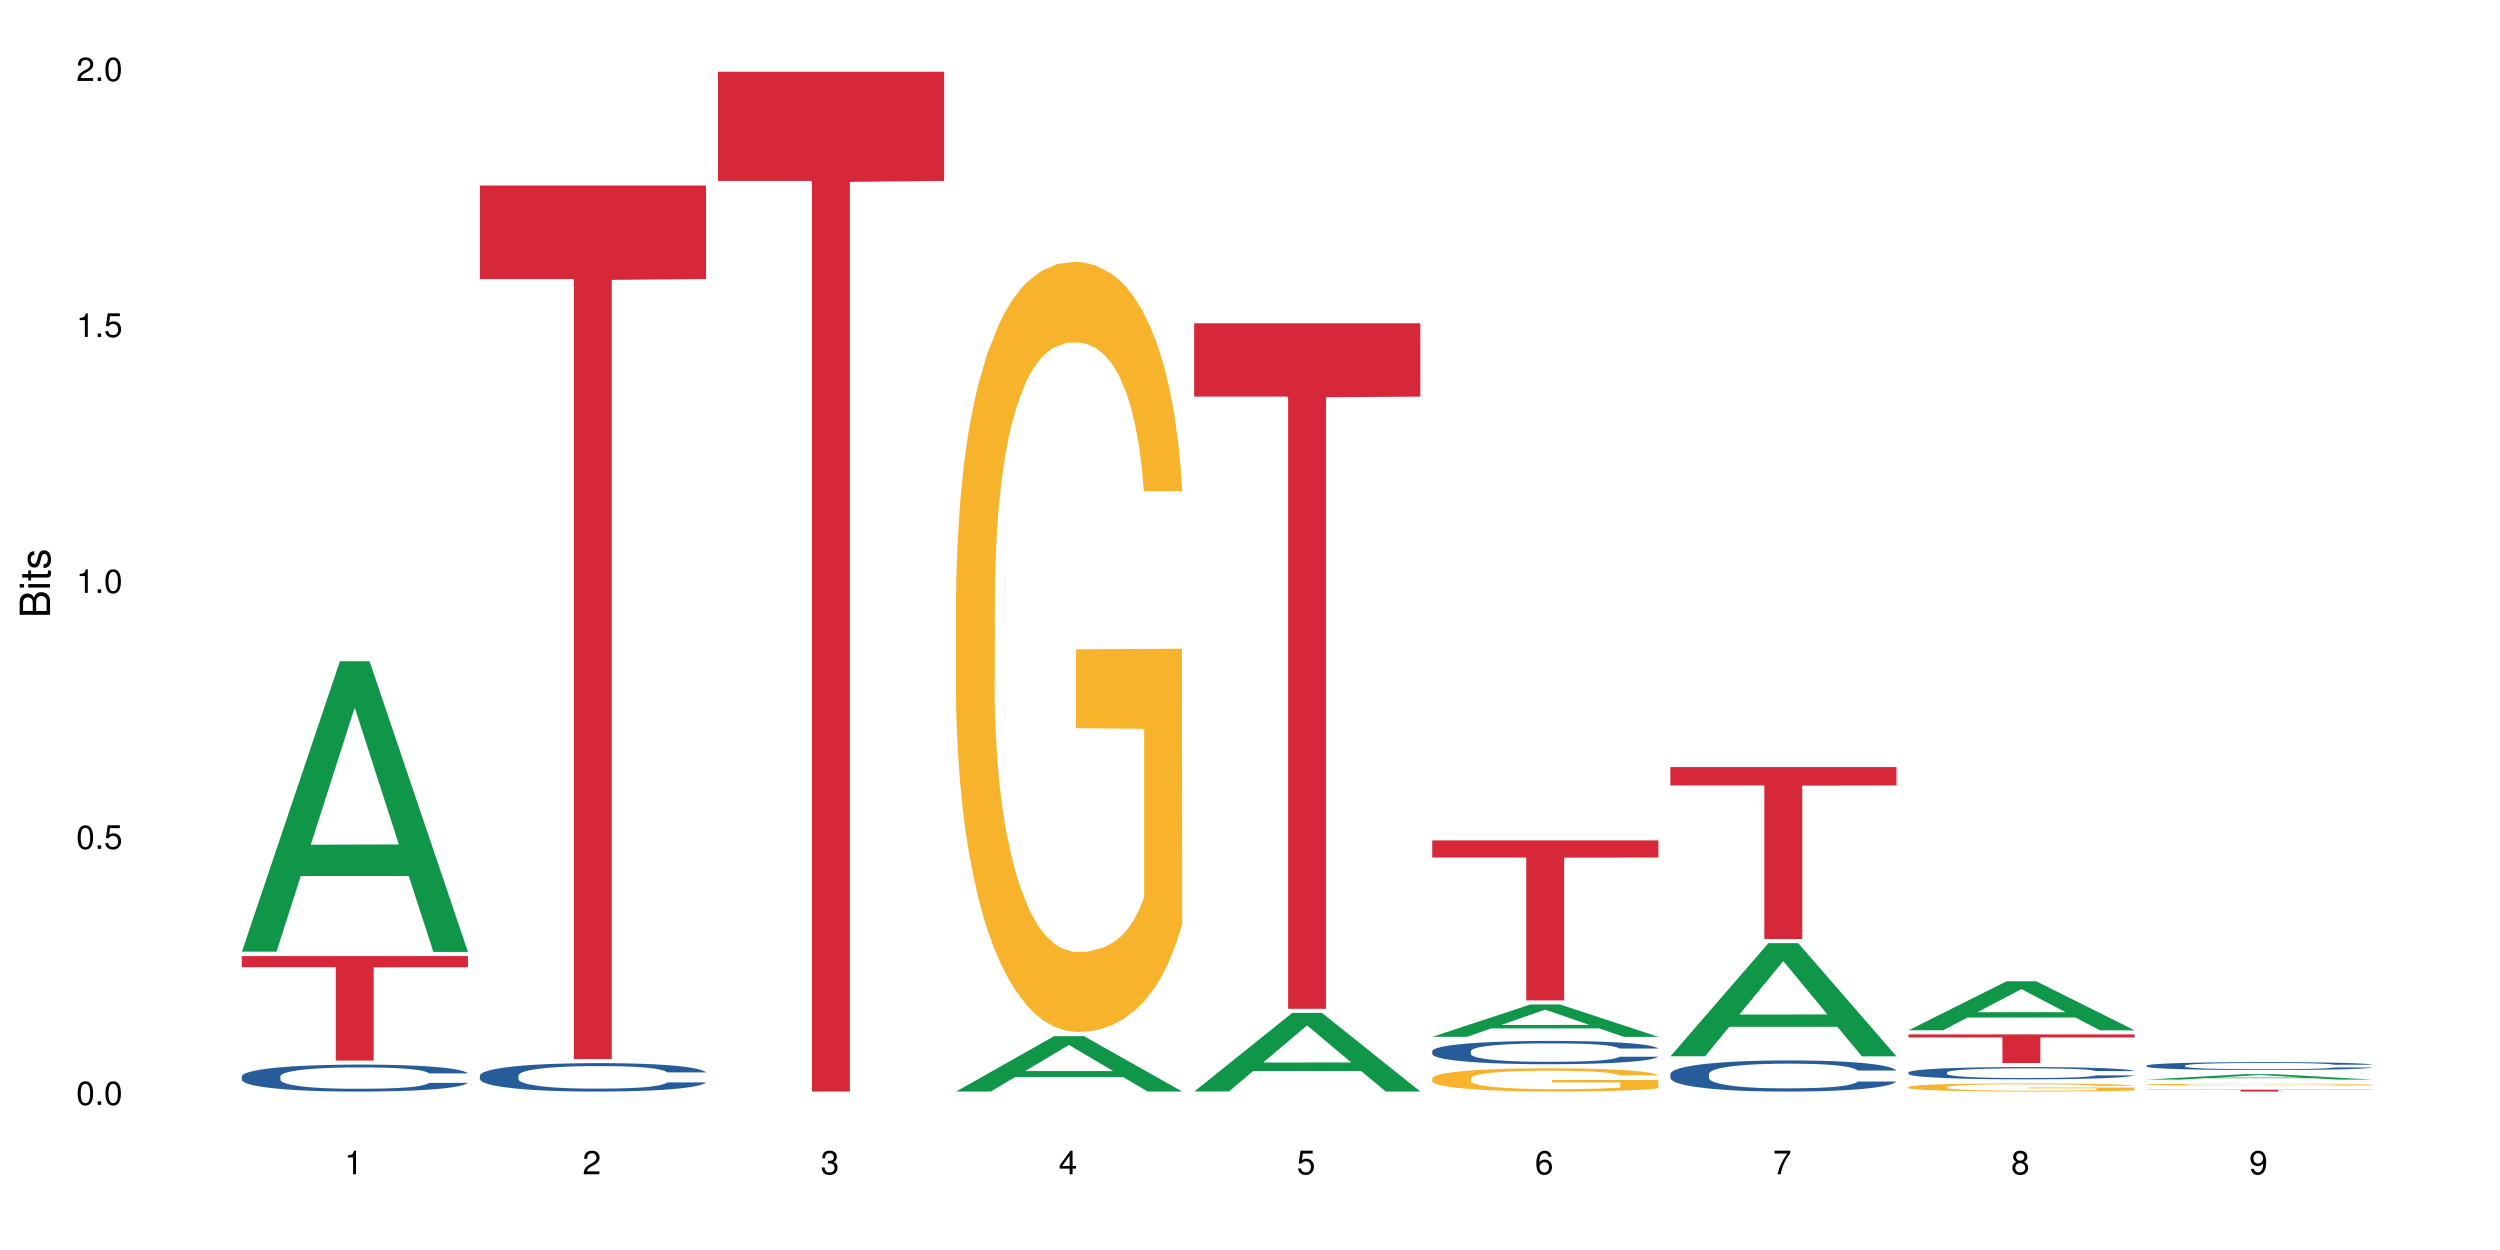 <?xml version="1.0" encoding="UTF-8"?>
<svg xmlns="http://www.w3.org/2000/svg" xmlns:xlink="http://www.w3.org/1999/xlink" width="720pt" height="360pt" viewBox="0 0 720 360" version="1.1">
<defs>
<g>
<symbol overflow="visible" id="glyph0-0">
<path style="stroke:none;" d=""/>
</symbol>
<symbol overflow="visible" id="glyph0-1">
<path style="stroke:none;" d="M 2.641 -6.797 C 2 -6.797 1.422 -6.531 1.078 -6.047 C 0.641 -5.453 0.406 -4.547 0.406 -3.297 C 0.406 -1 1.188 0.219 2.641 0.219 C 4.078 0.219 4.859 -1 4.859 -3.234 C 4.859 -4.562 4.656 -5.438 4.203 -6.047 C 3.844 -6.531 3.281 -6.797 2.641 -6.797 Z M 2.641 -6.047 C 3.547 -6.047 4 -5.125 4 -3.312 C 4 -1.375 3.562 -0.484 2.625 -0.484 C 1.734 -0.484 1.281 -1.422 1.281 -3.281 C 1.281 -5.141 1.734 -6.047 2.641 -6.047 Z M 2.641 -6.047 "/>
</symbol>
<symbol overflow="visible" id="glyph0-2">
<path style="stroke:none;" d="M 1.828 -1 L 0.828 -1 L 0.828 0 L 1.828 0 Z M 1.828 -1 "/>
</symbol>
<symbol overflow="visible" id="glyph0-3">
<path style="stroke:none;" d="M 4.562 -6.797 L 1.062 -6.797 L 0.547 -3.094 L 1.328 -3.094 C 1.719 -3.562 2.047 -3.734 2.578 -3.734 C 3.484 -3.734 4.062 -3.109 4.062 -2.094 C 4.062 -1.125 3.484 -0.531 2.578 -0.531 C 1.828 -0.531 1.375 -0.906 1.188 -1.672 L 0.328 -1.672 C 0.453 -1.109 0.547 -0.844 0.75 -0.594 C 1.125 -0.078 1.828 0.219 2.594 0.219 C 3.969 0.219 4.922 -0.781 4.922 -2.219 C 4.922 -3.562 4.031 -4.484 2.719 -4.484 C 2.25 -4.484 1.859 -4.359 1.469 -4.062 L 1.734 -5.969 L 4.562 -5.969 Z M 4.562 -6.797 "/>
</symbol>
<symbol overflow="visible" id="glyph0-4">
<path style="stroke:none;" d="M 2.484 -4.844 L 2.484 0 L 3.328 0 L 3.328 -6.797 L 2.766 -6.797 C 2.469 -5.75 2.281 -5.609 0.984 -5.453 L 0.984 -4.844 Z M 2.484 -4.844 "/>
</symbol>
<symbol overflow="visible" id="glyph0-5">
<path style="stroke:none;" d="M 4.859 -0.828 L 1.281 -0.828 C 1.359 -1.391 1.672 -1.75 2.5 -2.234 L 3.469 -2.75 C 4.406 -3.266 4.906 -3.969 4.906 -4.812 C 4.906 -5.375 4.672 -5.906 4.266 -6.266 C 3.859 -6.625 3.375 -6.797 2.719 -6.797 C 1.859 -6.797 1.219 -6.5 0.844 -5.922 C 0.609 -5.562 0.5 -5.125 0.484 -4.438 L 1.328 -4.438 C 1.359 -4.906 1.406 -5.188 1.531 -5.406 C 1.75 -5.812 2.188 -6.062 2.703 -6.062 C 3.469 -6.062 4.031 -5.516 4.031 -4.781 C 4.031 -4.25 3.719 -3.797 3.125 -3.438 L 2.234 -2.938 C 0.812 -2.141 0.406 -1.5 0.328 0 L 4.859 0 Z M 4.859 -0.828 "/>
</symbol>
<symbol overflow="visible" id="glyph0-6">
<path style="stroke:none;" d="M 2.125 -3.125 L 2.578 -3.125 C 3.516 -3.125 3.984 -2.703 3.984 -1.891 C 3.984 -1.031 3.469 -0.531 2.578 -0.531 C 1.656 -0.531 1.203 -0.984 1.156 -1.969 L 0.312 -1.969 C 0.344 -1.422 0.438 -1.078 0.609 -0.766 C 0.953 -0.109 1.625 0.219 2.547 0.219 C 3.953 0.219 4.859 -0.609 4.859 -1.906 C 4.859 -2.766 4.516 -3.25 3.703 -3.516 C 4.344 -3.766 4.656 -4.25 4.656 -4.938 C 4.656 -6.109 3.875 -6.797 2.578 -6.797 C 1.203 -6.797 0.484 -6.047 0.453 -4.609 L 1.297 -4.609 C 1.312 -5.016 1.344 -5.25 1.453 -5.453 C 1.641 -5.828 2.062 -6.062 2.594 -6.062 C 3.344 -6.062 3.797 -5.625 3.797 -4.906 C 3.797 -4.422 3.609 -4.141 3.25 -3.984 C 3.016 -3.891 2.719 -3.844 2.125 -3.844 Z M 2.125 -3.125 "/>
</symbol>
<symbol overflow="visible" id="glyph0-7">
<path style="stroke:none;" d="M 3.141 -1.625 L 3.141 0 L 3.984 0 L 3.984 -1.625 L 4.984 -1.625 L 4.984 -2.391 L 3.984 -2.391 L 3.984 -6.797 L 3.359 -6.797 L 0.266 -2.516 L 0.266 -1.625 Z M 3.141 -2.391 L 1 -2.391 L 3.141 -5.359 Z M 3.141 -2.391 "/>
</symbol>
<symbol overflow="visible" id="glyph0-8">
<path style="stroke:none;" d="M 4.781 -5.031 C 4.609 -6.141 3.891 -6.797 2.844 -6.797 C 2.094 -6.797 1.422 -6.438 1.031 -5.828 C 0.609 -5.172 0.406 -4.344 0.406 -3.094 C 0.406 -1.953 0.578 -1.234 0.984 -0.625 C 1.359 -0.078 1.953 0.219 2.703 0.219 C 3.984 0.219 4.922 -0.734 4.922 -2.078 C 4.922 -3.344 4.062 -4.234 2.844 -4.234 C 2.172 -4.234 1.641 -3.969 1.281 -3.469 C 1.281 -5.125 1.828 -6.047 2.797 -6.047 C 3.391 -6.047 3.797 -5.672 3.938 -5.031 Z M 2.734 -3.484 C 3.547 -3.484 4.062 -2.922 4.062 -2 C 4.062 -1.156 3.484 -0.531 2.703 -0.531 C 1.922 -0.531 1.328 -1.188 1.328 -2.047 C 1.328 -2.891 1.906 -3.484 2.734 -3.484 Z M 2.734 -3.484 "/>
</symbol>
<symbol overflow="visible" id="glyph0-9">
<path style="stroke:none;" d="M 4.984 -6.797 L 0.438 -6.797 L 0.438 -5.969 L 4.109 -5.969 C 2.5 -3.656 1.828 -2.234 1.328 0 L 2.219 0 C 2.594 -2.172 3.453 -4.047 4.984 -6.094 Z M 4.984 -6.797 "/>
</symbol>
<symbol overflow="visible" id="glyph0-10">
<path style="stroke:none;" d="M 3.75 -3.578 C 4.453 -4 4.688 -4.344 4.688 -4.984 C 4.688 -6.047 3.844 -6.797 2.641 -6.797 C 1.438 -6.797 0.594 -6.047 0.594 -4.984 C 0.594 -4.359 0.828 -4.016 1.516 -3.578 C 0.734 -3.203 0.359 -2.641 0.359 -1.891 C 0.359 -0.641 1.297 0.219 2.641 0.219 C 3.984 0.219 4.922 -0.641 4.922 -1.875 C 4.922 -2.641 4.531 -3.203 3.75 -3.578 Z M 2.641 -6.047 C 3.359 -6.047 3.812 -5.625 3.812 -4.969 C 3.812 -4.344 3.344 -3.922 2.641 -3.922 C 1.922 -3.922 1.453 -4.344 1.453 -4.984 C 1.453 -5.625 1.922 -6.047 2.641 -6.047 Z M 2.641 -3.203 C 3.484 -3.203 4.062 -2.672 4.062 -1.875 C 4.062 -1.062 3.484 -0.531 2.625 -0.531 C 1.797 -0.531 1.219 -1.078 1.219 -1.875 C 1.219 -2.672 1.797 -3.203 2.641 -3.203 Z M 2.641 -3.203 "/>
</symbol>
<symbol overflow="visible" id="glyph0-11">
<path style="stroke:none;" d="M 0.516 -1.547 C 0.672 -0.438 1.406 0.219 2.438 0.219 C 3.188 0.219 3.859 -0.141 4.266 -0.75 C 4.688 -1.406 4.891 -2.25 4.891 -3.484 C 4.891 -4.625 4.703 -5.359 4.312 -5.953 C 3.938 -6.5 3.344 -6.797 2.594 -6.797 C 1.297 -6.797 0.359 -5.844 0.359 -4.516 C 0.359 -3.25 1.234 -2.344 2.453 -2.344 C 3.094 -2.344 3.562 -2.578 4.016 -3.109 C 4 -1.453 3.469 -0.531 2.5 -0.531 C 1.906 -0.531 1.484 -0.906 1.359 -1.547 Z M 2.578 -6.062 C 3.375 -6.062 3.969 -5.406 3.969 -4.531 C 3.969 -3.688 3.375 -3.094 2.547 -3.094 C 1.734 -3.094 1.234 -3.672 1.234 -4.578 C 1.234 -5.438 1.797 -6.062 2.578 -6.062 Z M 2.578 -6.062 "/>
</symbol>
<symbol overflow="visible" id="glyph1-0">
<path style="stroke:none;" d=""/>
</symbol>
<symbol overflow="visible" id="glyph1-1">
<path style="stroke:none;" d="M 0 -0.953 L 0 -4.891 C 0 -5.719 -0.234 -6.344 -0.734 -6.797 C -1.188 -7.234 -1.812 -7.469 -2.5 -7.469 C -3.547 -7.469 -4.188 -7 -4.625 -5.875 C -4.984 -6.672 -5.641 -7.094 -6.531 -7.094 C -7.156 -7.094 -7.734 -6.859 -8.141 -6.391 C -8.562 -5.938 -8.75 -5.344 -8.75 -4.5 L -8.75 -0.953 Z M -4.984 -2.062 L -7.766 -2.062 L -7.766 -4.219 C -7.766 -4.844 -7.688 -5.203 -7.453 -5.5 C -7.219 -5.812 -6.859 -5.969 -6.375 -5.969 C -5.906 -5.969 -5.531 -5.812 -5.297 -5.5 C -5.062 -5.203 -4.984 -4.844 -4.984 -4.219 Z M -0.984 -2.062 L -4 -2.062 L -4 -4.781 C -4 -5.328 -3.859 -5.688 -3.578 -5.953 C -3.297 -6.219 -2.922 -6.359 -2.484 -6.359 C -2.062 -6.359 -1.688 -6.219 -1.406 -5.953 C -1.109 -5.688 -0.984 -5.328 -0.984 -4.781 Z M -0.984 -2.062 "/>
</symbol>
<symbol overflow="visible" id="glyph1-2">
<path style="stroke:none;" d="M -6.281 -1.797 L -6.281 -0.797 L 0 -0.797 L 0 -1.797 Z M -8.75 -1.797 L -8.75 -0.797 L -7.484 -0.797 L -7.484 -1.797 Z M -8.75 -1.797 "/>
</symbol>
<symbol overflow="visible" id="glyph1-3">
<path style="stroke:none;" d="M -6.281 -3.047 L -6.281 -2.016 L -8.016 -2.016 L -8.016 -1.016 L -6.281 -1.016 L -6.281 -0.172 L -5.469 -0.172 L -5.469 -1.016 L -0.719 -1.016 C -0.078 -1.016 0.281 -1.453 0.281 -2.234 C 0.281 -2.469 0.25 -2.719 0.188 -3.047 L -0.641 -3.047 C -0.609 -2.922 -0.594 -2.766 -0.594 -2.562 C -0.594 -2.141 -0.719 -2.016 -1.156 -2.016 L -5.469 -2.016 L -5.469 -3.047 Z M -6.281 -3.047 "/>
</symbol>
<symbol overflow="visible" id="glyph1-4">
<path style="stroke:none;" d="M -4.531 -5.25 C -5.766 -5.25 -6.469 -4.422 -6.469 -2.969 C -6.469 -1.516 -5.719 -0.562 -4.547 -0.562 C -3.562 -0.562 -3.094 -1.062 -2.734 -2.562 L -2.516 -3.484 C -2.344 -4.188 -2.094 -4.469 -1.625 -4.469 C -1.047 -4.469 -0.641 -3.875 -0.641 -3 C -0.641 -2.453 -0.797 -2 -1.062 -1.75 C -1.25 -1.594 -1.422 -1.531 -1.875 -1.469 L -1.875 -0.406 C -0.422 -0.453 0.281 -1.266 0.281 -2.922 C 0.281 -4.5 -0.5 -5.516 -1.719 -5.516 C -2.656 -5.516 -3.172 -4.984 -3.469 -3.734 L -3.703 -2.766 C -3.891 -1.953 -4.156 -1.609 -4.594 -1.609 C -5.172 -1.609 -5.547 -2.125 -5.547 -2.938 C -5.547 -3.75 -5.203 -4.172 -4.531 -4.203 Z M -4.531 -5.25 "/>
</symbol>
</g>
</defs>
<g id="surface4152">
<rect x="0" y="0" width="720" height="360" style="fill:rgb(100%,100%,100%);fill-opacity:1;stroke:none;"/>
<path style=" stroke:none;fill-rule:nonzero;fill:rgb(6.275%,58.824%,28.235%);fill-opacity:1;" d="M 69.629 274.082 L 69.699 274.004 L 97.887 190.453 L 106.445 190.453 L 134.773 274.16 L 124.82 274.16 L 117.719 252.312 L 86.609 252.312 L 79.652 274.082 L 69.629 274.082 L 89.602 243.273 L 114.867 243.195 L 102.27 204.129 L 102.129 204.051 L 101.992 204.289 L 89.535 243.195 L 89.602 243.273 Z M 69.629 274.082 "/>
<path style=" stroke:none;fill-rule:nonzero;fill:rgb(14.51%,36.078%,60%);fill-opacity:1;" d="M 69.629 309.988 L 69.707 309.98 L 69.707 309.812 L 69.945 309.543 L 70.504 309.203 L 71.059 308.969 L 72.488 308.551 L 74.477 308.145 L 76.539 307.836 L 78.051 307.648 L 79.402 307.508 L 82.5 307.246 L 84.484 307.109 L 86.629 306.992 L 89.25 306.871 L 91.156 306.801 L 95.449 306.688 L 98.625 306.637 L 101.09 306.613 L 106.41 306.613 L 109.59 306.645 L 111.891 306.68 L 114.434 306.734 L 116.578 306.801 L 120.312 306.953 L 123.648 307.152 L 125.16 307.266 L 127.543 307.488 L 129.371 307.699 L 130.641 307.883 L 132.07 308.145 L 133.34 308.465 L 134.293 308.828 L 134.773 309.133 L 123.648 309.133 L 123.094 308.848 L 122.457 308.629 L 121.266 308.336 L 120.074 308.133 L 118.406 307.926 L 116.898 307.793 L 114.832 307.656 L 113.004 307.57 L 111.098 307.508 L 109.27 307.465 L 105.773 307.422 L 101.723 307.422 L 100.215 307.438 L 97.117 307.492 L 95.449 307.543 L 93.066 307.645 L 91.395 307.734 L 89.41 307.875 L 88.059 307.996 L 86.391 308.18 L 85.199 308.344 L 83.848 308.578 L 83.055 308.754 L 82.34 308.953 L 81.703 309.188 L 81.227 309.438 L 80.91 309.699 L 80.75 309.953 L 80.75 311.055 L 80.91 311.309 L 81.309 311.605 L 82.34 312.039 L 83.848 312.414 L 85.598 312.711 L 87.266 312.926 L 88.219 313.023 L 89.488 313.137 L 91.477 313.277 L 94.336 313.422 L 96.004 313.477 L 98.547 313.535 L 101.168 313.562 L 104.664 313.562 L 107.762 313.535 L 109.828 313.5 L 111.973 313.441 L 114.91 313.32 L 116.738 313.207 L 118.328 313.074 L 119.52 312.938 L 120.312 312.824 L 121.504 312.605 L 122.457 312.363 L 123.172 312.117 L 123.648 311.875 L 134.773 311.875 L 134.293 312.16 L 133.578 312.434 L 132.863 312.641 L 131.754 312.891 L 130.48 313.109 L 128.656 313.355 L 127.145 313.52 L 125.16 313.695 L 123.332 313.832 L 121.348 313.953 L 118.406 314.094 L 116.5 314.164 L 114.434 314.23 L 111.973 314.285 L 108.875 314.336 L 105.535 314.363 L 102.438 314.371 L 99.102 314.355 L 96.641 314.328 L 93.383 314.266 L 89.332 314.137 L 86.391 314.004 L 84.086 313.867 L 82.102 313.727 L 79.879 313.535 L 77.016 313.223 L 75.27 312.98 L 74.078 312.781 L 72.727 312.508 L 71.773 312.258 L 70.66 311.859 L 69.867 311.359 L 69.629 310.969 Z M 69.629 309.988 "/>
<path style=" stroke:none;fill-rule:nonzero;fill:rgb(83.922%,15.686%,22.353%);fill-opacity:1;" d="M 69.629 275.34 L 134.773 275.34 L 134.773 278.562 L 107.621 278.59 L 107.621 305.434 L 96.699 305.434 L 96.699 278.617 L 96.543 278.562 L 69.629 278.562 Z M 69.629 275.34 "/>
<path style=" stroke:none;fill-rule:nonzero;fill:rgb(14.51%,36.078%,60%);fill-opacity:1;" d="M 138.199 309.75 L 138.281 309.742 L 138.281 309.562 L 138.52 309.277 L 139.074 308.918 L 139.629 308.672 L 141.059 308.23 L 143.047 307.805 L 145.113 307.477 L 146.621 307.281 L 147.973 307.133 L 151.07 306.855 L 153.055 306.711 L 155.199 306.586 L 157.82 306.457 L 159.73 306.383 L 164.02 306.266 L 167.195 306.211 L 169.66 306.188 L 174.98 306.188 L 178.16 306.219 L 180.465 306.258 L 183.004 306.316 L 185.148 306.383 L 188.883 306.547 L 192.219 306.758 L 193.73 306.879 L 196.113 307.109 L 197.941 307.332 L 199.211 307.527 L 200.641 307.805 L 201.914 308.141 L 202.867 308.523 L 203.344 308.844 L 192.219 308.844 L 191.664 308.543 L 191.027 308.312 L 189.836 308.008 L 188.645 307.789 L 186.977 307.574 L 185.469 307.43 L 183.402 307.289 L 181.574 307.199 L 179.668 307.133 L 177.84 307.086 L 174.348 307.043 L 170.293 307.043 L 168.785 307.055 L 165.688 307.117 L 164.02 307.168 L 161.637 307.273 L 159.969 307.371 L 157.98 307.52 L 156.629 307.648 L 154.961 307.844 L 153.77 308.016 L 152.422 308.262 L 151.625 308.449 L 150.91 308.656 L 150.273 308.902 L 149.797 309.164 L 149.48 309.441 L 149.32 309.711 L 149.32 310.871 L 149.48 311.141 L 149.879 311.453 L 150.91 311.91 L 152.422 312.305 L 154.168 312.621 L 155.836 312.844 L 156.789 312.949 L 158.059 313.07 L 160.047 313.219 L 162.906 313.367 L 164.574 313.43 L 167.117 313.488 L 169.738 313.52 L 173.234 313.52 L 176.332 313.488 L 178.398 313.449 L 180.543 313.391 L 183.48 313.266 L 185.309 313.145 L 186.898 313.004 L 188.09 312.859 L 188.883 312.742 L 190.074 312.508 L 191.027 312.254 L 191.742 311.992 L 192.219 311.738 L 203.344 311.738 L 202.867 312.039 L 202.152 312.328 L 201.438 312.547 L 200.324 312.809 L 199.051 313.039 L 197.227 313.301 L 195.715 313.473 L 193.73 313.66 L 191.902 313.801 L 189.918 313.93 L 186.977 314.078 L 185.07 314.152 L 183.004 314.223 L 180.543 314.281 L 177.445 314.332 L 174.109 314.363 L 171.008 314.371 L 167.672 314.355 L 165.211 314.324 L 161.953 314.258 L 157.902 314.125 L 154.961 313.98 L 152.66 313.84 L 150.672 313.691 L 148.449 313.488 L 145.59 313.16 L 143.84 312.906 L 142.648 312.695 L 141.297 312.402 L 140.344 312.141 L 139.234 311.723 L 138.438 311.191 L 138.199 310.781 Z M 138.199 309.75 "/>
<path style=" stroke:none;fill-rule:nonzero;fill:rgb(83.922%,15.686%,22.353%);fill-opacity:1;" d="M 138.199 53.438 L 203.344 53.438 L 203.344 80.367 L 176.191 80.602 L 176.191 305.008 L 165.27 305.008 L 165.27 80.84 L 165.113 80.367 L 138.199 80.367 Z M 138.199 53.438 "/>
<path style=" stroke:none;fill-rule:nonzero;fill:rgb(83.922%,15.686%,22.353%);fill-opacity:1;" d="M 206.77 20.664 L 271.914 20.664 L 271.914 52.102 L 244.766 52.379 L 244.766 314.371 L 233.84 314.371 L 233.84 52.652 L 233.684 52.102 L 206.77 52.102 Z M 206.77 20.664 "/>
<path style=" stroke:none;fill-rule:nonzero;fill:rgb(6.275%,58.824%,28.235%);fill-opacity:1;" d="M 275.34 314.355 L 275.41 314.34 L 303.598 298.398 L 312.156 298.398 L 340.484 314.371 L 330.531 314.371 L 323.434 310.199 L 292.324 310.199 L 285.363 314.355 L 275.34 314.355 L 295.316 308.477 L 320.578 308.461 L 307.98 301.008 L 307.844 300.992 L 307.703 301.035 L 295.246 308.461 L 295.316 308.477 Z M 275.34 314.355 "/>
<path style=" stroke:none;fill-rule:nonzero;fill:rgb(96.863%,70.196%,16.863%);fill-opacity:1;" d="M 275.34 170.406 L 275.422 170.203 L 275.422 166.152 L 275.738 157.035 L 276.531 144.477 L 277.566 134.145 L 278.68 126.043 L 279.395 121.789 L 280.586 115.711 L 281.617 111.254 L 284.238 102.137 L 287.574 93.629 L 289.402 89.984 L 291.469 86.539 L 294.406 82.691 L 295.758 81.273 L 299.891 78.031 L 304.574 76.008 L 309.738 75.398 L 312.121 75.602 L 315.379 76.41 L 319.828 78.641 L 322.371 80.664 L 324.355 82.691 L 326.422 85.324 L 328.965 89.375 L 331.348 94.238 L 333.254 99.102 L 335.16 105.176 L 336.75 111.66 L 338.102 118.75 L 339.293 127.258 L 340.008 134.348 L 340.484 141.438 L 329.441 141.438 L 328.805 134.348 L 328.09 128.879 L 326.898 122.191 L 325.707 117.332 L 324.516 113.484 L 322.293 108.215 L 320.387 104.973 L 318 102.137 L 315.699 100.316 L 313.078 99.102 L 311.488 98.695 L 307.277 98.695 L 303.465 100.113 L 301.238 101.734 L 299.652 103.355 L 297.426 106.395 L 296.074 108.824 L 295.281 110.445 L 292.898 116.723 L 291.309 122.395 L 290.434 126.246 L 289.324 132.32 L 288.527 137.793 L 287.656 145.895 L 287.18 151.973 L 286.543 165.746 L 286.465 202.211 L 286.703 209.906 L 287.18 218.215 L 287.812 225.508 L 288.766 233.203 L 289.719 239.078 L 291.387 246.98 L 292.82 252.246 L 293.93 255.688 L 296.074 261.16 L 296.949 262.98 L 299.016 266.629 L 301.16 269.465 L 303.781 271.895 L 305.766 273.109 L 308.945 274.125 L 312.996 274.125 L 317.762 272.906 L 320.781 271.289 L 322.848 269.668 L 324.199 268.25 L 325.867 266.02 L 327.059 263.996 L 328.172 261.766 L 329.52 258.324 L 329.52 209.906 L 309.898 209.707 L 309.898 187.016 L 340.402 186.812 L 340.484 266.02 L 338.816 271.488 L 336.75 276.758 L 334.766 280.809 L 332.699 284.254 L 329.758 288.102 L 327.375 290.531 L 323.723 293.367 L 320.387 295.191 L 316.891 296.406 L 313.793 297.016 L 310.137 297.219 L 306.879 296.812 L 303.383 295.598 L 300.605 293.977 L 298.062 291.949 L 295.52 289.316 L 292.344 285.062 L 290.277 281.617 L 288.133 277.363 L 285.988 272.301 L 284.078 266.832 L 282.809 262.578 L 281.539 257.715 L 280.188 251.637 L 278.918 244.75 L 277.965 238.469 L 277.09 231.379 L 276.453 224.695 L 275.816 215.578 L 275.5 208.289 L 275.34 202.008 Z M 275.34 170.406 "/>
<path style=" stroke:none;fill-rule:nonzero;fill:rgb(6.275%,58.824%,28.235%);fill-opacity:1;" d="M 343.914 314.348 L 343.98 314.328 L 372.168 291.715 L 380.73 291.715 L 409.055 314.371 L 399.102 314.371 L 392.004 308.457 L 360.895 308.457 L 353.934 314.348 L 343.914 314.348 L 363.887 306.012 L 389.148 305.988 L 376.555 295.418 L 376.414 295.395 L 376.273 295.461 L 363.816 305.988 L 363.887 306.012 Z M 343.914 314.348 "/>
<path style=" stroke:none;fill-rule:nonzero;fill:rgb(83.922%,15.686%,22.353%);fill-opacity:1;" d="M 343.914 93.094 L 409.055 93.094 L 409.055 114.227 L 381.906 114.414 L 381.906 290.535 L 370.98 290.535 L 370.98 114.598 L 370.824 114.227 L 343.914 114.227 Z M 343.914 93.094 "/>
<path style=" stroke:none;fill-rule:nonzero;fill:rgb(6.275%,58.824%,28.235%);fill-opacity:1;" d="M 412.484 298.605 L 412.551 298.598 L 440.738 289.293 L 449.301 289.293 L 477.625 298.617 L 467.672 298.617 L 460.574 296.18 L 429.465 296.18 L 422.504 298.605 L 412.484 298.605 L 432.457 295.176 L 457.719 295.168 L 445.125 290.816 L 444.984 290.805 L 444.844 290.832 L 432.387 295.168 L 432.457 295.176 Z M 412.484 298.605 "/>
<path style=" stroke:none;fill-rule:nonzero;fill:rgb(14.51%,36.078%,60%);fill-opacity:1;" d="M 412.484 302.711 L 412.562 302.703 L 412.562 302.555 L 412.801 302.324 L 413.355 302.031 L 413.914 301.828 L 415.344 301.465 L 417.328 301.117 L 419.395 300.848 L 420.902 300.688 L 422.254 300.566 L 425.352 300.34 L 427.34 300.223 L 429.484 300.121 L 432.105 300.016 L 434.012 299.953 L 438.301 299.855 L 441.48 299.812 L 443.941 299.797 L 449.266 299.797 L 452.441 299.82 L 454.746 299.852 L 457.289 299.898 L 459.434 299.953 L 463.168 300.09 L 466.504 300.262 L 468.012 300.359 L 470.395 300.547 L 472.223 300.73 L 473.492 300.891 L 474.926 301.117 L 476.195 301.395 L 477.148 301.707 L 477.625 301.969 L 466.504 301.969 L 465.945 301.723 L 465.312 301.535 L 464.121 301.281 L 462.93 301.105 L 461.262 300.926 L 459.75 300.812 L 457.684 300.695 L 455.859 300.621 L 453.953 300.566 L 452.125 300.531 L 448.629 300.492 L 444.578 300.492 L 443.066 300.504 L 439.969 300.555 L 438.301 300.598 L 435.918 300.684 L 434.25 300.762 L 432.266 300.887 L 430.914 300.988 L 429.246 301.148 L 428.055 301.289 L 426.703 301.492 L 425.91 301.645 L 425.195 301.816 L 424.559 302.016 L 424.082 302.23 L 423.762 302.457 L 423.605 302.68 L 423.605 303.629 L 423.762 303.848 L 424.16 304.105 L 425.195 304.48 L 426.703 304.805 L 428.449 305.059 L 430.117 305.242 L 431.07 305.328 L 432.344 305.426 L 434.328 305.551 L 437.188 305.672 L 438.859 305.723 L 441.398 305.77 L 444.02 305.797 L 447.516 305.797 L 450.613 305.77 L 452.68 305.738 L 454.824 305.691 L 457.766 305.586 L 459.59 305.488 L 461.18 305.371 L 462.371 305.258 L 463.168 305.16 L 464.359 304.969 L 465.312 304.762 L 466.027 304.547 L 466.504 304.34 L 477.625 304.34 L 477.148 304.582 L 476.434 304.82 L 475.719 305 L 474.605 305.215 L 473.336 305.402 L 471.508 305.617 L 470 305.758 L 468.012 305.91 L 466.184 306.027 L 464.199 306.133 L 461.262 306.254 L 459.352 306.316 L 457.289 306.371 L 454.824 306.418 L 451.727 306.461 L 448.391 306.488 L 445.293 306.492 L 441.957 306.48 L 439.492 306.457 L 436.234 306.402 L 432.184 306.289 L 429.246 306.176 L 426.941 306.059 L 424.957 305.938 L 422.73 305.77 L 419.871 305.5 L 418.125 305.293 L 416.93 305.121 L 415.582 304.883 L 414.629 304.668 L 413.516 304.324 L 412.723 303.891 L 412.484 303.555 Z M 412.484 302.711 "/>
<path style=" stroke:none;fill-rule:nonzero;fill:rgb(96.863%,70.196%,16.863%);fill-opacity:1;" d="M 412.484 310.543 L 412.562 310.535 L 412.562 310.414 L 412.879 310.137 L 413.676 309.758 L 414.707 309.445 L 415.82 309.203 L 416.535 309.074 L 417.727 308.891 L 418.758 308.754 L 421.379 308.48 L 424.719 308.223 L 426.543 308.113 L 428.609 308.008 L 431.547 307.895 L 432.898 307.852 L 437.031 307.754 L 441.719 307.691 L 446.883 307.672 L 449.266 307.68 L 452.52 307.703 L 456.969 307.77 L 459.512 307.832 L 461.5 307.895 L 463.562 307.973 L 466.105 308.094 L 468.488 308.242 L 470.395 308.387 L 472.301 308.57 L 473.891 308.766 L 475.242 308.98 L 476.434 309.238 L 477.148 309.453 L 477.625 309.668 L 466.582 309.668 L 465.945 309.453 L 465.23 309.289 L 464.039 309.086 L 462.848 308.938 L 461.656 308.824 L 459.434 308.664 L 457.527 308.566 L 455.145 308.48 L 452.84 308.426 L 450.219 308.387 L 448.629 308.375 L 444.418 308.375 L 440.605 308.418 L 438.379 308.469 L 436.793 308.516 L 434.566 308.609 L 433.219 308.684 L 432.422 308.73 L 430.039 308.922 L 428.449 309.09 L 427.578 309.207 L 426.465 309.391 L 425.672 309.555 L 424.797 309.801 L 424.32 309.984 L 423.684 310.402 L 423.605 311.5 L 423.844 311.734 L 424.32 311.984 L 424.957 312.207 L 425.91 312.438 L 426.863 312.613 L 428.531 312.855 L 429.961 313.012 L 431.07 313.117 L 433.219 313.281 L 434.09 313.336 L 436.156 313.445 L 438.301 313.531 L 440.922 313.605 L 442.91 313.645 L 446.086 313.672 L 450.137 313.672 L 454.906 313.637 L 457.922 313.586 L 459.988 313.539 L 461.34 313.496 L 463.008 313.43 L 464.199 313.367 L 465.312 313.301 L 466.66 313.195 L 466.66 311.734 L 447.039 311.727 L 447.039 311.043 L 477.547 311.035 L 477.625 313.43 L 475.957 313.594 L 473.891 313.754 L 471.906 313.875 L 469.84 313.98 L 466.898 314.094 L 464.516 314.168 L 460.863 314.254 L 457.527 314.309 L 454.031 314.348 L 450.934 314.363 L 447.277 314.371 L 444.02 314.359 L 440.527 314.32 L 437.746 314.273 L 435.203 314.211 L 432.66 314.133 L 429.484 314.004 L 427.418 313.898 L 425.273 313.77 L 423.129 313.617 L 421.223 313.453 L 419.949 313.324 L 418.68 313.18 L 417.328 312.996 L 416.059 312.785 L 415.105 312.598 L 414.23 312.383 L 413.594 312.18 L 412.961 311.906 L 412.641 311.684 L 412.484 311.496 Z M 412.484 310.543 "/>
<path style=" stroke:none;fill-rule:nonzero;fill:rgb(83.922%,15.686%,22.353%);fill-opacity:1;" d="M 412.484 242.027 L 477.625 242.027 L 477.625 246.961 L 450.477 247.004 L 450.477 288.113 L 439.555 288.113 L 439.555 247.047 L 439.395 246.961 L 412.484 246.961 Z M 412.484 242.027 "/>
<path style=" stroke:none;fill-rule:nonzero;fill:rgb(6.275%,58.824%,28.235%);fill-opacity:1;" d="M 481.055 304.199 L 481.125 304.168 L 509.309 271.613 L 517.871 271.613 L 546.195 304.23 L 536.242 304.23 L 529.145 295.715 L 498.035 295.715 L 491.074 304.199 L 481.055 304.199 L 501.027 292.195 L 526.293 292.164 L 513.695 276.941 L 513.555 276.91 L 513.414 277.004 L 500.957 292.164 L 501.027 292.195 Z M 481.055 304.199 "/>
<path style=" stroke:none;fill-rule:nonzero;fill:rgb(14.51%,36.078%,60%);fill-opacity:1;" d="M 481.055 309.309 L 481.133 309.301 L 481.133 309.105 L 481.371 308.793 L 481.926 308.398 L 482.484 308.129 L 483.914 307.648 L 485.898 307.18 L 487.965 306.82 L 489.473 306.605 L 490.824 306.441 L 493.922 306.141 L 495.91 305.984 L 498.055 305.844 L 500.676 305.707 L 502.582 305.625 L 506.871 305.492 L 510.051 305.434 L 512.512 305.41 L 517.836 305.41 L 521.012 305.445 L 523.316 305.484 L 525.859 305.551 L 528.004 305.625 L 531.738 305.805 L 535.074 306.031 L 536.582 306.164 L 538.965 306.418 L 540.793 306.664 L 542.066 306.875 L 543.496 307.18 L 544.766 307.547 L 545.719 307.965 L 546.195 308.316 L 535.074 308.316 L 534.52 307.992 L 533.883 307.738 L 532.691 307.402 L 531.5 307.164 L 529.832 306.926 L 528.32 306.77 L 526.254 306.613 L 524.43 306.516 L 522.523 306.441 L 520.695 306.395 L 517.199 306.344 L 513.148 306.344 L 511.637 306.359 L 508.539 306.426 L 506.871 306.484 L 504.488 306.598 L 502.82 306.703 L 500.836 306.867 L 499.484 307.008 L 497.816 307.219 L 496.625 307.41 L 495.273 307.68 L 494.48 307.883 L 493.766 308.113 L 493.129 308.383 L 492.652 308.672 L 492.336 308.973 L 492.176 309.27 L 492.176 310.539 L 492.336 310.832 L 492.73 311.176 L 493.766 311.676 L 495.273 312.109 L 497.02 312.453 L 498.691 312.699 L 499.645 312.816 L 500.914 312.945 L 502.898 313.109 L 505.762 313.273 L 507.43 313.34 L 509.969 313.402 L 512.594 313.438 L 516.086 313.438 L 519.184 313.402 L 521.25 313.363 L 523.395 313.297 L 526.336 313.16 L 528.164 313.027 L 529.75 312.871 L 530.941 312.715 L 531.738 312.586 L 532.93 312.332 L 533.883 312.055 L 534.598 311.766 L 535.074 311.488 L 546.195 311.488 L 545.719 311.816 L 545.004 312.133 L 544.289 312.371 L 543.176 312.66 L 541.906 312.914 L 540.078 313.199 L 538.57 313.387 L 536.582 313.594 L 534.758 313.75 L 532.77 313.887 L 529.832 314.051 L 527.926 314.133 L 525.859 314.207 L 523.395 314.273 L 520.297 314.328 L 516.961 314.363 L 513.863 314.371 L 510.527 314.355 L 508.062 314.32 L 504.805 314.246 L 500.754 314.102 L 497.816 313.945 L 495.512 313.789 L 493.527 313.625 L 491.301 313.402 L 488.441 313.043 L 486.695 312.766 L 485.504 312.535 L 484.152 312.215 L 483.199 311.93 L 482.086 311.473 L 481.293 310.891 L 481.055 310.438 Z M 481.055 309.309 "/>
<path style=" stroke:none;fill-rule:nonzero;fill:rgb(83.922%,15.686%,22.353%);fill-opacity:1;" d="M 481.055 220.914 L 546.195 220.914 L 546.195 226.215 L 519.047 226.262 L 519.047 270.434 L 508.125 270.434 L 508.125 226.309 L 507.965 226.215 L 481.055 226.215 Z M 481.055 220.914 "/>
<path style=" stroke:none;fill-rule:nonzero;fill:rgb(6.275%,58.824%,28.235%);fill-opacity:1;" d="M 549.625 296.715 L 549.695 296.699 L 577.879 282.613 L 586.441 282.613 L 614.766 296.727 L 604.812 296.727 L 597.715 293.043 L 566.605 293.043 L 559.645 296.715 L 549.625 296.715 L 569.598 291.52 L 594.863 291.504 L 582.266 284.918 L 582.125 284.906 L 581.988 284.945 L 569.527 291.504 L 569.598 291.52 Z M 549.625 296.715 "/>
<path style=" stroke:none;fill-rule:nonzero;fill:rgb(14.51%,36.078%,60%);fill-opacity:1;" d="M 549.625 308.852 L 549.703 308.848 L 549.703 308.77 L 549.941 308.648 L 550.496 308.492 L 551.055 308.387 L 552.484 308.195 L 554.469 308.012 L 556.535 307.871 L 558.047 307.785 L 559.395 307.723 L 562.492 307.602 L 564.48 307.543 L 566.625 307.488 L 569.246 307.434 L 571.152 307.398 L 575.441 307.348 L 578.621 307.324 L 581.082 307.316 L 586.406 307.316 L 589.582 307.328 L 591.887 307.344 L 594.43 307.371 L 596.574 307.398 L 600.309 307.473 L 603.645 307.562 L 605.152 307.613 L 607.539 307.711 L 609.363 307.809 L 610.637 307.895 L 612.066 308.012 L 613.336 308.156 L 614.289 308.32 L 614.766 308.461 L 603.645 308.461 L 603.09 308.332 L 602.453 308.23 L 601.262 308.098 L 600.07 308.004 L 598.402 307.914 L 596.891 307.852 L 594.828 307.789 L 593 307.75 L 591.094 307.723 L 589.266 307.703 L 585.77 307.684 L 581.719 307.684 L 580.211 307.691 L 577.109 307.715 L 575.441 307.738 L 573.059 307.785 L 571.391 307.824 L 569.406 307.891 L 568.055 307.945 L 566.387 308.027 L 565.195 308.102 L 563.844 308.207 L 563.051 308.289 L 562.336 308.379 L 561.699 308.484 L 561.223 308.598 L 560.906 308.719 L 560.746 308.836 L 560.746 309.332 L 560.906 309.449 L 561.301 309.586 L 562.336 309.781 L 563.844 309.953 L 565.594 310.086 L 567.262 310.184 L 568.215 310.23 L 569.484 310.281 L 571.469 310.344 L 574.332 310.41 L 576 310.438 L 578.539 310.461 L 581.164 310.473 L 584.656 310.473 L 587.758 310.461 L 589.82 310.445 L 591.965 310.418 L 594.906 310.363 L 596.734 310.312 L 598.32 310.254 L 599.512 310.191 L 600.309 310.141 L 601.5 310.039 L 602.453 309.93 L 603.168 309.816 L 603.645 309.707 L 614.766 309.707 L 614.289 309.836 L 613.574 309.961 L 612.859 310.055 L 611.746 310.168 L 610.477 310.27 L 608.648 310.383 L 607.141 310.453 L 605.152 310.535 L 603.328 310.598 L 601.34 310.652 L 598.402 310.715 L 596.496 310.75 L 594.43 310.777 L 591.965 310.805 L 588.867 310.824 L 585.531 310.84 L 582.434 310.84 L 579.098 310.836 L 576.633 310.824 L 573.379 310.793 L 569.324 310.734 L 566.387 310.676 L 564.082 310.613 L 562.098 310.547 L 559.871 310.461 L 557.012 310.32 L 555.266 310.211 L 554.074 310.121 L 552.723 309.996 L 551.77 309.883 L 550.656 309.699 L 549.863 309.473 L 549.625 309.293 Z M 549.625 308.852 "/>
<path style=" stroke:none;fill-rule:nonzero;fill:rgb(96.863%,70.196%,16.863%);fill-opacity:1;" d="M 549.625 313.027 L 549.703 313.027 L 549.703 312.984 L 550.02 312.887 L 550.816 312.754 L 551.848 312.645 L 552.961 312.559 L 553.676 312.512 L 554.867 312.449 L 555.898 312.402 L 558.523 312.305 L 561.859 312.215 L 563.684 312.176 L 565.75 312.141 L 568.691 312.098 L 570.039 312.082 L 574.172 312.051 L 578.859 312.027 L 584.023 312.02 L 586.406 312.023 L 589.664 312.031 L 594.113 312.055 L 596.652 312.078 L 598.641 312.098 L 600.707 312.125 L 603.246 312.168 L 605.629 312.223 L 607.539 312.273 L 609.445 312.336 L 611.031 312.406 L 612.383 312.48 L 613.574 312.57 L 614.289 312.645 L 614.766 312.723 L 603.723 312.723 L 603.09 312.645 L 602.375 312.586 L 601.184 312.516 L 599.988 312.465 L 598.797 312.426 L 596.574 312.367 L 594.668 312.336 L 592.285 312.305 L 589.98 312.285 L 587.359 312.273 L 585.77 312.27 L 581.559 312.27 L 577.746 312.281 L 575.523 312.301 L 573.934 312.316 L 571.707 312.348 L 570.359 312.375 L 569.562 312.391 L 567.18 312.461 L 565.594 312.52 L 564.719 312.559 L 563.605 312.625 L 562.812 312.684 L 561.938 312.77 L 561.461 312.832 L 560.824 312.977 L 560.746 313.363 L 560.984 313.445 L 561.461 313.535 L 562.098 313.609 L 563.051 313.691 L 564.004 313.754 L 565.672 313.84 L 567.102 313.895 L 568.215 313.93 L 570.359 313.988 L 571.23 314.008 L 573.297 314.047 L 575.441 314.078 L 578.062 314.102 L 580.051 314.117 L 583.227 314.125 L 587.281 314.125 L 592.047 314.113 L 595.066 314.098 L 597.129 314.078 L 598.48 314.062 L 600.148 314.039 L 601.34 314.02 L 602.453 313.996 L 603.805 313.957 L 603.805 313.445 L 584.18 313.445 L 584.18 313.203 L 614.688 313.203 L 614.766 314.039 L 613.098 314.098 L 611.031 314.152 L 609.047 314.195 L 606.98 314.234 L 604.043 314.273 L 601.66 314.301 L 598.004 314.328 L 594.668 314.348 L 591.172 314.363 L 588.074 314.367 L 584.418 314.371 L 581.164 314.367 L 577.668 314.352 L 574.887 314.336 L 572.344 314.316 L 569.801 314.285 L 566.625 314.242 L 564.559 314.207 L 562.414 314.16 L 560.27 314.105 L 558.363 314.051 L 557.09 314.004 L 555.82 313.953 L 554.469 313.887 L 553.199 313.816 L 552.246 313.75 L 551.371 313.672 L 550.738 313.602 L 550.102 313.508 L 549.781 313.43 L 549.625 313.363 Z M 549.625 313.027 "/>
<path style=" stroke:none;fill-rule:nonzero;fill:rgb(83.922%,15.686%,22.353%);fill-opacity:1;" d="M 549.625 297.906 L 614.766 297.906 L 614.766 298.785 L 587.617 298.793 L 587.617 306.137 L 576.695 306.137 L 576.695 298.801 L 576.535 298.785 L 549.625 298.785 Z M 549.625 297.906 "/>
<path style=" stroke:none;fill-rule:nonzero;fill:rgb(6.275%,58.824%,28.235%);fill-opacity:1;" d="M 618.195 310.922 L 618.266 310.922 L 646.449 309.348 L 655.012 309.348 L 683.336 310.926 L 673.383 310.926 L 666.285 310.512 L 635.176 310.512 L 628.215 310.922 L 618.195 310.922 L 638.168 310.344 L 663.434 310.34 L 650.836 309.605 L 650.695 309.602 L 650.559 309.605 L 638.098 310.34 L 638.168 310.344 Z M 618.195 310.922 "/>
<path style=" stroke:none;fill-rule:nonzero;fill:rgb(14.51%,36.078%,60%);fill-opacity:1;" d="M 618.195 306.887 L 618.273 306.883 L 618.273 306.836 L 618.512 306.754 L 619.07 306.656 L 619.625 306.586 L 621.055 306.465 L 623.039 306.348 L 625.105 306.258 L 626.617 306.203 L 627.965 306.16 L 631.062 306.086 L 633.051 306.047 L 635.195 306.008 L 637.816 305.973 L 639.723 305.953 L 644.012 305.922 L 647.191 305.906 L 649.652 305.898 L 654.977 305.898 L 658.152 305.906 L 660.457 305.918 L 663 305.934 L 665.145 305.953 L 668.879 306 L 672.215 306.059 L 673.723 306.09 L 676.109 306.156 L 677.934 306.219 L 679.207 306.27 L 680.637 306.348 L 681.906 306.441 L 682.859 306.547 L 683.336 306.637 L 672.215 306.637 L 671.66 306.551 L 671.023 306.488 L 669.832 306.402 L 668.641 306.344 L 666.973 306.285 L 665.461 306.242 L 663.398 306.203 L 661.57 306.18 L 659.664 306.16 L 657.836 306.148 L 654.34 306.137 L 650.289 306.137 L 648.781 306.141 L 645.684 306.156 L 644.012 306.172 L 641.629 306.199 L 639.961 306.227 L 637.977 306.27 L 636.625 306.305 L 634.957 306.359 L 633.766 306.406 L 632.414 306.473 L 631.621 306.527 L 630.906 306.582 L 630.27 306.652 L 629.793 306.727 L 629.477 306.801 L 629.316 306.875 L 629.316 307.195 L 629.477 307.273 L 629.871 307.359 L 630.906 307.484 L 632.414 307.594 L 634.164 307.684 L 635.832 307.746 L 636.785 307.773 L 638.055 307.805 L 640.043 307.848 L 642.902 307.891 L 644.57 307.906 L 647.113 307.922 L 649.734 307.93 L 653.23 307.93 L 656.328 307.922 L 658.391 307.91 L 660.539 307.895 L 663.477 307.859 L 665.305 307.828 L 666.895 307.789 L 668.086 307.75 L 668.879 307.715 L 670.07 307.652 L 671.023 307.582 L 671.738 307.508 L 672.215 307.438 L 683.336 307.438 L 682.859 307.52 L 682.145 307.602 L 681.43 307.66 L 680.316 307.734 L 679.047 307.797 L 677.219 307.871 L 675.711 307.918 L 673.723 307.969 L 671.898 308.008 L 669.91 308.043 L 666.973 308.086 L 665.066 308.105 L 663 308.125 L 660.539 308.141 L 657.438 308.156 L 654.102 308.164 L 651.004 308.168 L 647.668 308.164 L 645.203 308.156 L 641.949 308.137 L 637.895 308.098 L 634.957 308.059 L 632.652 308.02 L 630.668 307.977 L 628.441 307.922 L 625.582 307.832 L 623.836 307.762 L 622.645 307.703 L 621.293 307.621 L 620.34 307.551 L 619.227 307.434 L 618.434 307.285 L 618.195 307.172 Z M 618.195 306.887 "/>
<path style=" stroke:none;fill-rule:nonzero;fill:rgb(96.863%,70.196%,16.863%);fill-opacity:1;" d="M 618.195 312.336 L 618.273 312.336 L 618.273 312.324 L 618.594 312.305 L 619.387 312.273 L 620.418 312.246 L 621.531 312.227 L 622.246 312.219 L 623.438 312.203 L 624.473 312.191 L 627.094 312.168 L 630.43 312.148 L 632.258 312.141 L 634.32 312.133 L 637.262 312.121 L 638.613 312.117 L 642.742 312.109 L 647.43 312.105 L 658.234 312.105 L 662.684 312.113 L 665.223 312.117 L 667.211 312.121 L 669.277 312.129 L 671.816 312.137 L 674.203 312.148 L 676.109 312.16 L 678.016 312.176 L 679.602 312.191 L 680.953 312.211 L 682.145 312.23 L 682.859 312.25 L 683.336 312.266 L 672.293 312.266 L 671.66 312.25 L 670.945 312.234 L 669.754 312.219 L 667.371 312.195 L 665.145 312.184 L 663.238 312.176 L 660.855 312.168 L 658.551 312.164 L 655.93 312.16 L 650.129 312.16 L 646.316 312.164 L 644.094 312.168 L 642.504 312.172 L 640.281 312.18 L 638.93 312.188 L 638.133 312.191 L 635.75 312.203 L 634.164 312.219 L 633.289 312.227 L 632.176 312.242 L 631.383 312.258 L 630.508 312.277 L 630.031 312.293 L 629.395 312.324 L 629.316 312.414 L 629.555 312.434 L 630.031 312.453 L 630.668 312.473 L 631.621 312.492 L 632.574 312.504 L 634.242 312.523 L 635.672 312.539 L 636.785 312.547 L 638.93 312.559 L 639.805 312.562 L 641.867 312.574 L 644.012 312.578 L 646.637 312.586 L 648.621 312.59 L 655.852 312.59 L 660.617 312.586 L 663.637 312.582 L 665.699 312.578 L 667.051 312.578 L 668.719 312.57 L 669.91 312.566 L 671.023 312.559 L 672.375 312.551 L 672.375 312.434 L 652.754 312.434 L 652.754 312.379 L 683.258 312.375 L 683.336 312.57 L 681.668 312.586 L 679.602 312.598 L 677.617 312.605 L 675.551 312.617 L 672.613 312.625 L 670.23 312.633 L 666.574 312.637 L 663.238 312.641 L 659.742 312.645 L 656.645 312.648 L 652.992 312.648 L 649.734 312.645 L 646.238 312.645 L 643.457 312.641 L 640.914 312.633 L 638.375 312.629 L 635.195 312.617 L 633.129 312.609 L 628.84 312.586 L 626.934 312.574 L 625.664 312.562 L 624.391 312.551 L 623.039 312.535 L 621.77 312.52 L 620.816 312.504 L 619.941 312.484 L 619.309 312.469 L 618.672 312.449 L 618.355 312.43 L 618.195 312.414 Z M 618.195 312.336 "/>
<path style=" stroke:none;fill-rule:nonzero;fill:rgb(83.922%,15.686%,22.353%);fill-opacity:1;" d="M 618.195 313.828 L 683.336 313.828 L 683.336 313.887 L 656.188 313.887 L 656.188 314.371 L 645.266 314.371 L 645.266 313.887 L 618.195 313.887 Z M 618.195 313.828 "/>
<g style="fill:rgb(0%,0%,0%);fill-opacity:1;">
  <use xlink:href="#glyph0-1" x="21.957" y="318.198"/>
  <use xlink:href="#glyph0-2" x="27.291" y="318.198"/>
  <use xlink:href="#glyph0-1" x="29.958" y="318.198"/>
</g>
<g style="fill:rgb(0%,0%,0%);fill-opacity:1;">
  <use xlink:href="#glyph0-1" x="21.957" y="244.476"/>
  <use xlink:href="#glyph0-2" x="27.291" y="244.476"/>
  <use xlink:href="#glyph0-3" x="29.958" y="244.476"/>
</g>
<g style="fill:rgb(0%,0%,0%);fill-opacity:1;">
  <use xlink:href="#glyph0-4" x="21.957" y="170.753"/>
  <use xlink:href="#glyph0-2" x="27.291" y="170.753"/>
  <use xlink:href="#glyph0-1" x="29.958" y="170.753"/>
</g>
<g style="fill:rgb(0%,0%,0%);fill-opacity:1;">
  <use xlink:href="#glyph0-4" x="21.957" y="97.034"/>
  <use xlink:href="#glyph0-2" x="27.291" y="97.034"/>
  <use xlink:href="#glyph0-3" x="29.958" y="97.034"/>
</g>
<g style="fill:rgb(0%,0%,0%);fill-opacity:1;">
  <use xlink:href="#glyph0-5" x="21.957" y="23.312"/>
  <use xlink:href="#glyph0-2" x="27.291" y="23.312"/>
  <use xlink:href="#glyph0-1" x="29.958" y="23.312"/>
</g>
<g style="fill:rgb(0%,0%,0%);fill-opacity:1;">
  <use xlink:href="#glyph0-4" x="99.199" y="338.19"/>
</g>
<g style="fill:rgb(0%,0%,0%);fill-opacity:1;">
  <use xlink:href="#glyph0-5" x="167.77" y="338.19"/>
</g>
<g style="fill:rgb(0%,0%,0%);fill-opacity:1;">
  <use xlink:href="#glyph0-6" x="236.344" y="338.19"/>
</g>
<g style="fill:rgb(0%,0%,0%);fill-opacity:1;">
  <use xlink:href="#glyph0-7" x="304.914" y="338.19"/>
</g>
<g style="fill:rgb(0%,0%,0%);fill-opacity:1;">
  <use xlink:href="#glyph0-3" x="373.484" y="338.19"/>
</g>
<g style="fill:rgb(0%,0%,0%);fill-opacity:1;">
  <use xlink:href="#glyph0-8" x="442.055" y="338.19"/>
</g>
<g style="fill:rgb(0%,0%,0%);fill-opacity:1;">
  <use xlink:href="#glyph0-9" x="510.625" y="338.19"/>
</g>
<g style="fill:rgb(0%,0%,0%);fill-opacity:1;">
  <use xlink:href="#glyph0-10" x="579.195" y="338.19"/>
</g>
<g style="fill:rgb(0%,0%,0%);fill-opacity:1;">
  <use xlink:href="#glyph0-11" x="647.766" y="338.19"/>
</g>
<g style="fill:rgb(0%,0%,0%);fill-opacity:1;">
  <use xlink:href="#glyph1-1" x="14.412" y="178.016"/>
  <use xlink:href="#glyph1-2" x="14.412" y="170.012"/>
  <use xlink:href="#glyph1-3" x="14.412" y="167.348"/>
  <use xlink:href="#glyph1-4" x="14.412" y="164.012"/>
</g>
</g>
</svg>
